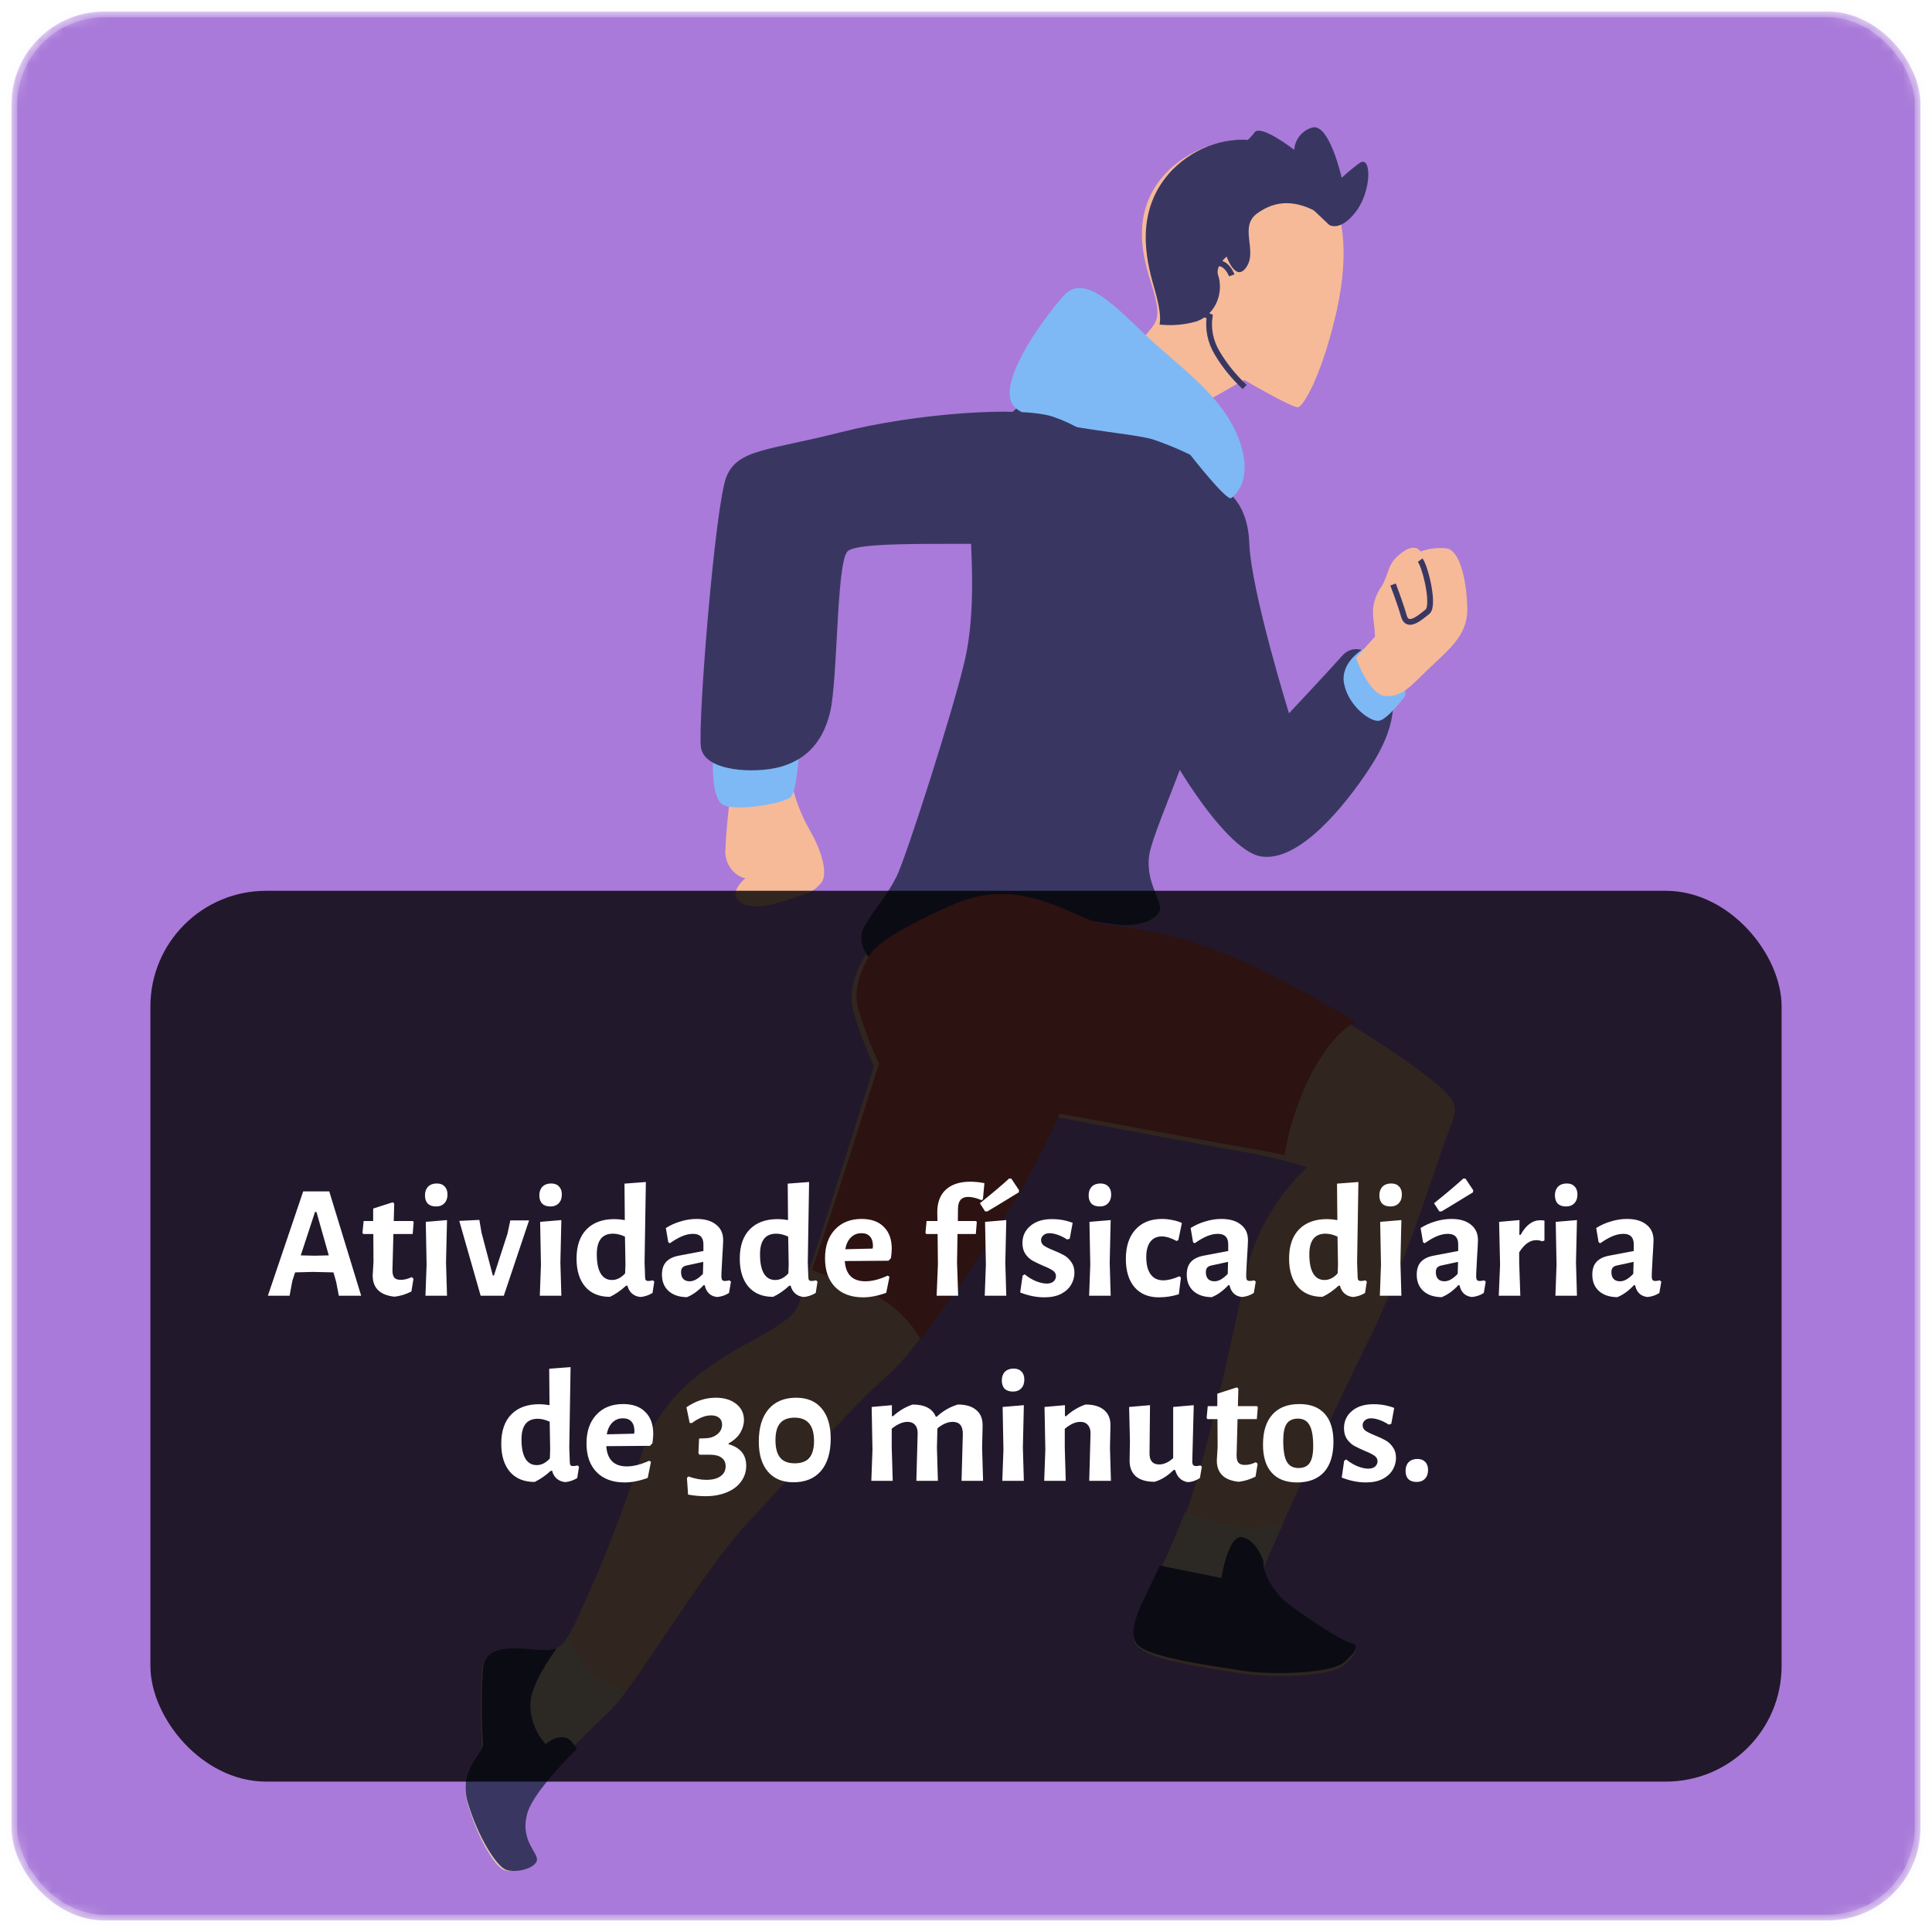 <svg width="167" height="167" viewBox="0 0 167 167" fill="none" xmlns="http://www.w3.org/2000/svg">
<mask id="mask0_136:22511" style="mask-type:alpha" maskUnits="userSpaceOnUse" x="0" y="0" width="167" height="167">
<rect x="1" y="1" width="165" height="165" rx="8" fill="#5988D6" stroke="#EDE6FC" stroke-opacity="0.3"/>
</mask>
<g mask="url(#mask0_136:22511)">
<rect x="1" y="1" width="165" height="165" rx="8" fill="#A97AD9" stroke="#EDE6FC" stroke-opacity="0.3"/>
<path d="M109.383 12.218C107.919 11.959 106.415 12.039 104.988 12.449C103.561 12.859 102.25 13.59 101.161 14.583C97.614 17.924 98.75 22.097 99.457 24.318C100.165 26.538 100.195 27.377 99.738 28.079C99.281 28.78 97.186 30.972 96.906 31.695C96.626 32.418 102.717 35.586 102.717 35.586L107.547 32.838C107.547 32.838 111.802 35.34 112.229 35.196C112.657 35.051 114.073 32.838 115.349 27.688C116.624 22.538 116.337 18.647 114.611 15.725C112.886 12.803 109.383 12.218 109.383 12.218Z" fill="#F6BA99"/>
<path d="M106.475 23.801C106.475 23.801 105.646 21.662 104.237 23.512C102.827 25.362 103.283 26.79 103.922 27.071L104.56 27.359C104.404 28.436 104.627 29.53 105.198 30.489C105.835 31.57 106.639 32.566 107.586 33.448" stroke="#393762" stroke-width="0.5" stroke-miterlimit="10"/>
<path d="M115.069 18.916C114.852 17.837 114.49 16.798 113.996 15.832C112.395 12.831 109.064 12.223 109.064 12.223C107.689 11.955 106.275 12.037 104.935 12.463C103.594 12.889 102.364 13.647 101.34 14.677C98.009 18.143 99.075 22.473 99.74 24.777C100.232 26.488 100.357 27.403 100.232 28.056C101.272 28.167 102.322 28.083 103.335 27.808C103.703 27.696 104.047 27.506 104.347 27.249C104.647 26.992 104.897 26.674 105.083 26.312C105.269 25.95 105.388 25.552 105.431 25.14C105.475 24.729 105.443 24.312 105.337 23.914C104.935 23.051 106.03 22.18 106.03 22.18C106.03 22.18 106.826 24.492 107.761 23.051C108.697 21.61 107.069 19.584 108.69 18.429C110.31 17.273 112.021 17.273 114.023 18.429C114.356 18.628 114.707 18.791 115.069 18.916Z" fill="#393762"/>
<path d="M114.894 19.441C114.894 19.441 115.84 20.082 117.213 18.28C118.585 16.477 118.578 13.29 117.483 14.119C116.957 14.505 116.454 14.922 115.975 15.367C115.975 15.367 114.887 10.514 113.379 11.04C112.967 11.167 112.602 11.417 112.333 11.758C112.064 12.1 111.903 12.515 111.871 12.951C111.871 12.951 109.026 10.737 108.457 11.429C108.184 11.796 107.86 12.121 107.497 12.396C107.497 12.396 107.774 12.54 106.949 12.814C106.349 13.088 105.831 13.519 105.448 14.061C105.448 14.061 109.958 14.617 111.33 16.001C112.703 17.386 114.894 19.441 114.894 19.441Z" fill="#393762"/>
<path d="M105.261 42C105.261 42 107.838 42.822 107.987 46.947C108.135 51.072 111.419 61.659 111.419 61.659C111.419 61.659 115.283 57.534 115.998 56.705C116.713 55.876 118.15 55.604 119.58 57.942C121.009 60.279 120.585 63.032 118.433 66.335C116.281 69.637 112.275 74.577 108.984 74.027C105.693 73.476 100.25 64.018 100.109 62.896C99.967 61.774 102.685 50.657 103.087 48.87C103.489 47.083 105.261 42 105.261 42Z" fill="#393762"/>
<path d="M74.994 82.289C74.994 82.289 73.068 84.897 73.755 87.363C74.232 89.003 74.831 90.606 75.545 92.159C75.545 92.159 71.005 106.824 69.903 109.839C68.8 112.853 69.623 113.131 66.73 114.913C63.837 116.694 57.507 119.188 55.438 125.737C53.882 130.652 51.999 135.459 49.802 140.125C48.971 141.771 48.563 142.733 46.773 142.733C44.983 142.733 41.954 141.907 41.675 144.237C41.534 146.427 41.534 148.624 41.675 150.815C41.675 151.641 39.612 153.01 40.436 155.889C41.259 158.768 42.777 161.369 43.601 161.639C44.424 161.91 45.942 161.504 46.086 160.82C46.229 160.136 44.568 159.038 45.37 156.544C46.172 154.05 50.332 150.131 52.674 147.907C55.015 145.684 60.55 135.985 64.654 131.602C68.757 127.22 73.469 121.732 76.77 118.853C80.071 115.974 86.795 104.879 88.227 102.406C89.659 99.933 91.092 96.52 91.092 96.52C91.092 96.52 105.557 99.256 108.034 99.67C109.712 99.97 111.367 100.381 112.99 100.902C110.281 103.442 108.408 106.739 107.619 110.359C106.516 116.117 104.038 126.528 102.8 129.956C101.561 133.384 100.644 135.465 99.785 137.246C98.926 139.028 97.579 141.358 98.546 142.456C99.513 143.553 104.74 144.237 107.361 144.65C109.982 145.064 115.073 144.921 116.169 143.938C117.265 142.954 117.415 142.427 116.72 142.292C116.026 142.156 112.18 139.683 111.078 138.729C109.975 137.774 109.151 136.12 109.287 135.436C109.423 134.752 115.618 121.184 118.375 115.704C121.131 110.224 124.16 100.625 124.984 98.437C125.808 96.249 126.087 95.829 125.263 94.738C124.44 93.648 119.341 89.8 110.798 85.139C102.255 80.479 97.579 80.343 94.966 79.937C92.352 79.531 87.941 75.547 82.019 78.156C76.097 80.764 74.994 82.289 74.994 82.289Z" fill="#F6BA99"/>
<path d="M106.357 41.01C106.666 45.132 106.527 49.276 105.943 53.37C104.985 60.574 99.763 71.303 99.349 73.852C98.934 76.402 100.72 78.09 100.17 78.881C99.62 79.672 98.527 79.969 97.148 79.969C95.769 79.969 90.418 78.606 86.16 79.425C81.902 80.244 77.23 84.044 76.266 83.663C75.301 83.281 73.794 81.622 74.758 79.997C75.723 78.373 76.68 77.412 77.502 75.759C78.323 74.107 82.453 61.231 83.41 57.021C84.367 52.812 83.96 47.917 83.824 44.52C83.689 41.123 86.568 35.557 88.768 34.745C90.969 33.932 97.148 35.557 97.834 35.557C98.52 35.557 105.121 37.612 106.357 41.01Z" fill="#393762"/>
<path d="M102.886 39.314C102.886 39.314 106.019 43.329 106.422 43.056C106.826 42.782 108.332 41.394 107.13 38.069C105.927 34.745 103.056 32.537 100.058 29.91C97.059 27.284 93.94 23.27 91.904 25.594C89.867 27.918 86.055 33.343 87.66 35.141C89.266 36.94 97.865 37.357 99.768 38.019C101.67 38.681 102.886 39.314 102.886 39.314Z" fill="#7EB9F5"/>
<path d="M68.553 68.226C68.882 69.483 69.374 70.683 70.014 71.794C71.08 73.648 71.613 75.643 70.949 76.355C70.284 77.067 70.256 77.097 67.619 77.927C64.981 78.758 63.894 78.209 63.624 77.497C63.354 76.785 64.42 75.925 64.42 75.925C63.938 75.804 63.506 75.514 63.193 75.103C62.88 74.691 62.703 74.179 62.69 73.648C62.774 71.785 62.952 69.928 63.223 68.085L68.415 67.655L68.553 68.226Z" fill="#F6BA99"/>
<path d="M61.629 65.78C61.629 65.78 61.488 68.744 62.371 69.483C63.253 70.222 67.791 69.483 68.362 68.89C68.933 68.298 69.104 64.448 69.104 64.448L61.629 65.78Z" fill="#7EB9F5"/>
<path d="M95.828 38.948C94.468 37.631 92.821 36.63 91.01 36.017C88.146 35.076 79.033 35.745 72.698 37.357C66.363 38.969 63.75 38.808 62.783 41.23C61.817 43.651 60.306 62.426 60.586 64.575C60.865 66.724 65.267 66.857 67.329 66.32C69.391 65.782 71.044 64.443 71.739 61.624C72.433 58.805 72.283 48.744 73.249 47.669C74.216 46.595 85.641 47.265 88.805 46.86C91.969 46.456 94.174 45.52 94.725 44.718" fill="#393762"/>
<path d="M117.952 56.032C117.952 56.032 115.808 57.184 116.182 59.101C116.555 61.018 118.45 62.429 119.211 62.303C119.971 62.176 121.479 60.126 121.479 60.126C121.479 60.126 121.729 55.007 117.952 56.032Z" fill="#7EB9F5"/>
<path d="M117.207 56.863C117.207 56.863 118.324 60.023 119.716 60.158C121.108 60.294 121.811 59.445 123.478 57.826C125.146 56.207 126.828 54.973 126.828 52.747C126.828 50.522 126.269 47.54 125.015 47.397C124.259 47.317 123.494 47.412 122.782 47.675C122.782 47.675 122.369 46.848 121.115 47.811C119.861 48.774 120.136 49.459 119.44 50.664C118.829 51.486 118.569 52.51 118.715 53.517C118.787 54.017 118.833 54.519 118.853 55.023L117.207 56.863Z" fill="#F6BA99"/>
<path d="M122.76 48.414C123.232 49.059 124.014 52.379 123.387 52.876C122.76 53.372 121.668 54.365 121.351 53.249C121.033 52.134 120.414 50.522 120.414 50.522" stroke="#393762" stroke-width="0.5" stroke-miterlimit="10"/>
<path d="M111.395 85.034C102.821 80.436 98.117 80.302 95.492 79.901C92.866 79.501 88.435 75.57 82.487 78.144C76.538 80.717 75.431 82.193 75.431 82.193C75.431 82.193 73.496 84.767 74.186 87.199C74.665 88.818 75.266 90.399 75.984 91.931C75.984 91.931 71.424 106.401 70.317 109.375C70.259 109.529 70.223 109.649 70.173 109.789C71.395 110.204 72.82 110.732 74.488 111.399C76.64 112.25 78.434 113.786 79.581 115.759C82.909 111.38 85.965 106.808 88.73 102.07C90.119 99.637 91.608 96.262 91.608 96.262C91.608 96.262 106.137 98.962 108.626 99.37C109.46 99.503 110.295 99.686 111.036 99.869C111.459 97.234 112.329 94.687 113.611 92.332C114.977 89.927 116.243 88.817 117.207 88.296C115.474 87.284 113.546 86.187 111.395 85.034Z" fill="#DA5955"/>
<path d="M116.216 143.745C117.337 142.812 117.483 142.28 116.776 142.149C116.07 142.017 112.16 139.619 111.038 138.693C109.917 137.767 109.08 136.163 109.218 135.5C109.262 135.286 109.946 133.765 110.958 131.63C109.761 131.977 108.509 132.117 107.259 132.044C105.603 131.766 103.983 131.324 102.424 130.724C101.267 133.717 100.349 135.597 99.555 137.228C98.762 138.859 97.313 141.215 98.296 142.28C99.279 143.344 104.594 144.008 107.259 144.409C109.924 144.809 115.101 144.671 116.216 143.745Z" fill="#DECBB6"/>
<path d="M116.778 142.031C116.05 141.892 112.163 139.351 111.042 138.37C109.921 137.388 109.084 135.689 109.222 134.986C109.222 134.986 108.662 133.155 107.402 132.877C106.143 132.598 105.582 136.399 105.582 136.399L100.246 135.323C100.006 135.85 99.78 136.348 99.562 136.788C98.717 138.619 97.32 141.013 98.302 142.141C99.285 143.269 104.599 143.972 107.264 144.397C109.928 144.822 115.104 144.675 116.218 143.665C117.332 142.654 117.485 142.163 116.778 142.031Z" fill="#393762"/>
<path d="M51.407 144.88C50.322 143.976 49.535 142.768 49.147 141.414C48.941 141.866 48.6 142.245 48.17 142.499C47.741 142.752 47.243 142.869 46.745 142.832C44.962 142.832 41.946 142.009 41.668 144.328C41.529 146.506 41.529 148.692 41.668 150.871C41.668 151.693 39.615 153.055 40.435 155.919C41.255 158.783 42.766 161.37 43.586 161.64C44.406 161.909 45.917 161.505 46.06 160.825C46.203 160.144 44.549 159.052 45.347 156.571C46.146 154.09 50.288 150.19 52.619 147.979C53.177 147.418 53.685 146.811 54.138 146.164C53.163 145.887 52.241 145.454 51.407 144.88Z" fill="#DECBB6"/>
<path d="M49.862 151.176C49.745 150.983 49.616 150.796 49.477 150.617C48.608 149.513 47.157 150.753 47.157 150.753C46.266 149.754 45.8 148.477 45.849 147.17C45.963 145.564 47.467 143.386 48.117 142.49C47.798 142.581 47.467 142.627 47.134 142.626C45.245 142.626 42.048 141.795 41.754 144.138C41.606 146.341 41.606 148.55 41.754 150.753C41.754 151.584 39.577 152.96 40.446 155.855C41.315 158.751 42.917 161.367 43.786 161.639C44.656 161.911 46.258 161.503 46.409 160.815C46.56 160.127 44.807 159.023 45.653 156.515C46.22 155.06 47.996 153.039 49.862 151.176Z" fill="#393762"/>
</g>
<g filter="url(#filter0_b_136:22511)">
<rect x="13" y="77" width="141" height="77" rx="10" fill="black" fill-opacity="0.8"/>
</g>
<path d="M31.219 112H29.287L29.063 110.824L28.825 109.984L27.061 109.942L25.507 109.984L25.269 110.726L25.031 112H23.155L26.207 102.984H28.461L31.219 112ZM28.419 108.514L27.355 104.762H27.229L25.997 108.514L27.201 108.542L28.419 108.514ZM34.65 110.628C34.949 110.628 35.261 110.549 35.588 110.39L35.742 110.53L35.56 111.636C35.084 111.879 34.599 112.028 34.104 112.084C32.844 111.953 32.214 111.337 32.214 110.236L32.284 109.074L32.27 106.666H31.402L31.332 106.568L31.43 105.546H32.256V104.468L33.95 103.922L34.076 104.034L34.034 105.546H35.7L35.756 105.644L35.672 106.666H34.006L33.922 109.802C33.922 110.101 33.978 110.315 34.09 110.446C34.202 110.567 34.389 110.628 34.65 110.628ZM36.874 109.312L36.804 105.616L38.639 105.462L38.554 109.13L38.639 112H36.776L36.874 109.312ZM37.757 102.298C38.046 102.298 38.27 102.382 38.428 102.55C38.596 102.718 38.681 102.951 38.681 103.25C38.681 103.567 38.592 103.819 38.414 104.006C38.237 104.193 37.995 104.286 37.687 104.286C37.379 104.286 37.141 104.202 36.972 104.034C36.814 103.866 36.734 103.628 36.734 103.32C36.734 103.012 36.823 102.765 37.001 102.578C37.187 102.391 37.439 102.298 37.757 102.298ZM41.617 106.526L42.597 110.25H42.695L43.871 106.624L44.109 105.49H45.733L43.549 112H41.547L39.699 105.532L41.435 105.448L41.617 106.526ZM46.759 109.312L46.689 105.616L48.523 105.462L48.439 109.13L48.523 112H46.661L46.759 109.312ZM47.641 102.298C47.931 102.298 48.155 102.382 48.313 102.55C48.481 102.718 48.565 102.951 48.565 103.25C48.565 103.567 48.477 103.819 48.299 104.006C48.122 104.193 47.879 104.286 47.571 104.286C47.263 104.286 47.025 104.202 46.857 104.034C46.699 103.866 46.619 103.628 46.619 103.32C46.619 103.012 46.708 102.765 46.885 102.578C47.072 102.391 47.324 102.298 47.641 102.298ZM55.716 109.13L55.758 110.306C55.758 110.465 55.776 110.577 55.814 110.642C55.86 110.698 55.94 110.726 56.052 110.726C56.154 110.726 56.28 110.707 56.43 110.67L56.556 110.782L56.402 111.762C56.084 111.958 55.739 112.075 55.366 112.112C55.076 112.084 54.834 111.986 54.638 111.818C54.442 111.65 54.306 111.421 54.232 111.132H54.12C53.662 111.552 53.196 111.874 52.72 112.098C51.805 112.098 51.096 111.809 50.592 111.23C50.088 110.642 49.836 109.83 49.836 108.794C49.836 107.693 50.125 106.848 50.704 106.26C51.282 105.672 52.085 105.378 53.112 105.378C53.382 105.378 53.681 105.406 54.008 105.462L53.98 102.312L55.828 102.172L55.716 109.13ZM52.986 106.638C52.052 106.638 51.586 107.231 51.586 108.416C51.586 109.153 51.698 109.709 51.922 110.082C52.146 110.455 52.472 110.642 52.902 110.642C53.312 110.642 53.69 110.451 54.036 110.068L54.064 109.298L54.022 106.89C53.658 106.722 53.312 106.638 52.986 106.638ZM60.215 105.364C60.934 105.364 61.493 105.527 61.895 105.854C62.306 106.171 62.511 106.619 62.511 107.198C62.511 107.366 62.483 107.898 62.427 108.794C62.417 109.055 62.404 109.326 62.385 109.606C62.366 109.877 62.357 110.11 62.357 110.306C62.357 110.465 62.38 110.577 62.427 110.642C62.474 110.698 62.557 110.726 62.679 110.726C62.772 110.726 62.894 110.707 63.043 110.67L63.183 110.782L63.015 111.762C62.716 111.958 62.376 112.075 61.993 112.112C61.713 112.084 61.48 111.986 61.293 111.818C61.106 111.641 60.98 111.398 60.915 111.09H60.817C60.35 111.585 59.87 111.93 59.375 112.126C58.703 112.117 58.175 111.939 57.793 111.594C57.41 111.249 57.219 110.777 57.219 110.18C57.219 109.713 57.336 109.349 57.569 109.088C57.812 108.817 58.175 108.635 58.661 108.542L60.803 108.136V107.562C60.803 106.955 60.504 106.652 59.907 106.652C59.617 106.652 59.309 106.717 58.983 106.848C58.666 106.979 58.306 107.184 57.905 107.464L57.765 107.38L57.555 106.148C57.956 105.896 58.386 105.705 58.843 105.574C59.3 105.434 59.758 105.364 60.215 105.364ZM59.305 109.396C59.156 109.433 59.044 109.499 58.969 109.592C58.904 109.676 58.871 109.807 58.871 109.984C58.871 110.227 58.936 110.418 59.067 110.558C59.197 110.689 59.38 110.754 59.613 110.754C59.977 110.754 60.359 110.539 60.761 110.11L60.789 109.074L59.305 109.396ZM69.825 109.13L69.867 110.306C69.867 110.465 69.886 110.577 69.923 110.642C69.97 110.698 70.049 110.726 70.161 110.726C70.264 110.726 70.39 110.707 70.539 110.67L70.665 110.782L70.511 111.762C70.194 111.958 69.848 112.075 69.475 112.112C69.186 112.084 68.943 111.986 68.747 111.818C68.551 111.65 68.416 111.421 68.341 111.132H68.229C67.772 111.552 67.305 111.874 66.829 112.098C65.914 112.098 65.205 111.809 64.701 111.23C64.197 110.642 63.945 109.83 63.945 108.794C63.945 107.693 64.234 106.848 64.813 106.26C65.392 105.672 66.194 105.378 67.221 105.378C67.492 105.378 67.79 105.406 68.117 105.462L68.089 102.312L69.937 102.172L69.825 109.13ZM67.095 106.638C66.162 106.638 65.695 107.231 65.695 108.416C65.695 109.153 65.807 109.709 66.031 110.082C66.255 110.455 66.582 110.642 67.011 110.642C67.422 110.642 67.8 110.451 68.145 110.068L68.173 109.298L68.131 106.89C67.767 106.722 67.422 106.638 67.095 106.638ZM76.802 108.976L73.022 109.004C73.106 110.171 73.699 110.754 74.8 110.754C75.379 110.754 76.023 110.591 76.732 110.264L76.886 110.362L76.606 111.748C75.897 112.009 75.23 112.14 74.604 112.14C73.578 112.14 72.77 111.841 72.182 111.244C71.603 110.647 71.314 109.821 71.314 108.766C71.314 107.721 71.599 106.895 72.168 106.288C72.737 105.672 73.507 105.364 74.478 105.364C75.309 105.364 75.948 105.593 76.396 106.05C76.853 106.498 77.082 107.128 77.082 107.94C77.082 108.155 77.059 108.425 77.012 108.752L76.802 108.976ZM75.458 107.73C75.458 107.357 75.374 107.077 75.206 106.89C75.038 106.694 74.791 106.596 74.464 106.596C74.1 106.596 73.797 106.717 73.554 106.96C73.311 107.193 73.148 107.534 73.064 107.982L75.43 107.926L75.458 107.73ZM83.873 102.144C84.255 102.144 84.662 102.186 85.091 102.27L84.965 103.656L84.839 103.74C84.4 103.553 84.017 103.46 83.691 103.46C83.112 103.46 82.818 103.791 82.809 104.454L82.795 105.546H84.377L84.433 105.644L84.349 106.666H82.767L82.725 109.13L82.823 112H80.961L81.073 109.298L81.045 106.666H80.065L79.995 106.568L80.093 105.546H81.031L81.017 104.776C81.017 103.936 81.264 103.287 81.759 102.83C82.263 102.373 82.968 102.144 83.873 102.144ZM85.218 109.312L85.148 105.616L86.982 105.462L86.898 109.13L86.982 112H85.12L85.218 109.312ZM87.416 101.878L88.088 102.886L88.06 103.068C87.855 103.199 87.701 103.292 87.598 103.348C86.432 104.067 85.676 104.524 85.33 104.72L85.148 104.706L84.7 104.006C85.783 103.138 86.628 102.424 87.234 101.864L87.416 101.878ZM90.927 105.378C91.561 105.378 92.159 105.485 92.719 105.7L92.467 107.072L92.243 107.142C91.972 106.965 91.701 106.829 91.431 106.736C91.16 106.643 90.922 106.596 90.717 106.596C90.493 106.596 90.315 106.657 90.185 106.778C90.054 106.89 89.989 107.03 89.989 107.198C89.989 107.394 90.073 107.553 90.241 107.674C90.418 107.795 90.693 107.931 91.067 108.08C91.44 108.229 91.748 108.374 91.991 108.514C92.233 108.654 92.439 108.85 92.607 109.102C92.784 109.345 92.873 109.648 92.873 110.012C92.873 110.385 92.775 110.735 92.579 111.062C92.392 111.379 92.103 111.641 91.711 111.846C91.319 112.042 90.838 112.14 90.269 112.14C89.597 112.14 88.901 112 88.183 111.72L88.393 110.264L88.575 110.152C88.864 110.395 89.186 110.591 89.541 110.74C89.895 110.88 90.208 110.95 90.479 110.95C90.731 110.95 90.927 110.889 91.067 110.768C91.207 110.637 91.277 110.483 91.277 110.306C91.277 110.11 91.188 109.951 91.011 109.83C90.843 109.709 90.572 109.573 90.199 109.424C89.816 109.256 89.503 109.107 89.261 108.976C89.018 108.836 88.808 108.64 88.631 108.388C88.463 108.136 88.379 107.823 88.379 107.45C88.379 106.843 88.607 106.349 89.065 105.966C89.522 105.574 90.143 105.378 90.927 105.378ZM94.242 109.312L94.172 105.616L96.006 105.462L95.922 109.13L96.006 112H94.144L94.242 109.312ZM95.124 102.298C95.413 102.298 95.637 102.382 95.796 102.55C95.964 102.718 96.048 102.951 96.048 103.25C96.048 103.567 95.959 103.819 95.782 104.006C95.604 104.193 95.362 104.286 95.054 104.286C94.746 104.286 94.508 104.202 94.34 104.034C94.181 103.866 94.102 103.628 94.102 103.32C94.102 103.012 94.19 102.765 94.368 102.578C94.554 102.391 94.806 102.298 95.124 102.298ZM100.44 105.364C100.748 105.364 101.051 105.397 101.35 105.462C101.658 105.518 101.929 105.602 102.162 105.714L101.854 107.198L101.7 107.268C101.224 107.007 100.799 106.876 100.426 106.876C99.997 106.876 99.665 107.03 99.432 107.338C99.199 107.646 99.082 108.085 99.082 108.654C99.082 109.307 99.208 109.807 99.46 110.152C99.712 110.497 100.071 110.67 100.538 110.67C100.958 110.67 101.425 110.553 101.938 110.32L102.078 110.432L101.896 111.874C101.336 112.051 100.762 112.14 100.174 112.14C99.278 112.14 98.578 111.851 98.074 111.272C97.57 110.684 97.318 109.867 97.318 108.822C97.318 107.739 97.593 106.895 98.144 106.288C98.695 105.672 99.46 105.364 100.44 105.364ZM105.578 105.364C106.297 105.364 106.857 105.527 107.258 105.854C107.669 106.171 107.874 106.619 107.874 107.198C107.874 107.366 107.846 107.898 107.79 108.794C107.781 109.055 107.767 109.326 107.748 109.606C107.729 109.877 107.72 110.11 107.72 110.306C107.72 110.465 107.743 110.577 107.79 110.642C107.837 110.698 107.921 110.726 108.042 110.726C108.135 110.726 108.257 110.707 108.406 110.67L108.546 110.782L108.378 111.762C108.079 111.958 107.739 112.075 107.356 112.112C107.076 112.084 106.843 111.986 106.656 111.818C106.469 111.641 106.343 111.398 106.278 111.09H106.18C105.713 111.585 105.233 111.93 104.738 112.126C104.066 112.117 103.539 111.939 103.156 111.594C102.773 111.249 102.582 110.777 102.582 110.18C102.582 109.713 102.699 109.349 102.932 109.088C103.175 108.817 103.539 108.635 104.024 108.542L106.166 108.136V107.562C106.166 106.955 105.867 106.652 105.27 106.652C104.981 106.652 104.673 106.717 104.346 106.848C104.029 106.979 103.669 107.184 103.268 107.464L103.128 107.38L102.918 106.148C103.319 105.896 103.749 105.705 104.206 105.574C104.663 105.434 105.121 105.364 105.578 105.364ZM104.668 109.396C104.519 109.433 104.407 109.499 104.332 109.592C104.267 109.676 104.234 109.807 104.234 109.984C104.234 110.227 104.299 110.418 104.43 110.558C104.561 110.689 104.743 110.754 104.976 110.754C105.34 110.754 105.723 110.539 106.124 110.11L106.152 109.074L104.668 109.396ZM117.307 109.13L117.349 110.306C117.349 110.465 117.368 110.577 117.405 110.642C117.452 110.698 117.531 110.726 117.643 110.726C117.746 110.726 117.872 110.707 118.021 110.67L118.147 110.782L117.993 111.762C117.676 111.958 117.331 112.075 116.957 112.112C116.668 112.084 116.425 111.986 116.229 111.818C116.033 111.65 115.898 111.421 115.823 111.132H115.711C115.254 111.552 114.787 111.874 114.311 112.098C113.397 112.098 112.687 111.809 112.183 111.23C111.679 110.642 111.427 109.83 111.427 108.794C111.427 107.693 111.717 106.848 112.295 106.26C112.874 105.672 113.677 105.378 114.703 105.378C114.974 105.378 115.273 105.406 115.599 105.462L115.571 102.312L117.419 102.172L117.307 109.13ZM114.577 106.638C113.644 106.638 113.177 107.231 113.177 108.416C113.177 109.153 113.289 109.709 113.513 110.082C113.737 110.455 114.064 110.642 114.493 110.642C114.904 110.642 115.282 110.451 115.627 110.068L115.655 109.298L115.613 106.89C115.249 106.722 114.904 106.638 114.577 106.638ZM119.371 109.312L119.301 105.616L121.135 105.462L121.051 109.13L121.135 112H119.273L119.371 109.312ZM120.253 102.298C120.542 102.298 120.766 102.382 120.925 102.55C121.093 102.718 121.177 102.951 121.177 103.25C121.177 103.567 121.088 103.819 120.911 104.006C120.733 104.193 120.491 104.286 120.183 104.286C119.875 104.286 119.637 104.202 119.469 104.034C119.31 103.866 119.231 103.628 119.231 103.32C119.231 103.012 119.319 102.765 119.497 102.578C119.683 102.391 119.935 102.298 120.253 102.298ZM125.457 105.364C126.176 105.364 126.736 105.527 127.137 105.854C127.548 106.171 127.753 106.619 127.753 107.198C127.753 107.366 127.725 107.898 127.669 108.794C127.66 109.055 127.646 109.326 127.627 109.606C127.608 109.877 127.599 110.11 127.599 110.306C127.599 110.465 127.622 110.577 127.669 110.642C127.716 110.698 127.8 110.726 127.921 110.726C128.014 110.726 128.136 110.707 128.285 110.67L128.425 110.782L128.257 111.762C127.958 111.958 127.618 112.075 127.235 112.112C126.955 112.084 126.722 111.986 126.535 111.818C126.348 111.641 126.222 111.398 126.157 111.09H126.059C125.592 111.585 125.112 111.93 124.617 112.126C123.945 112.117 123.418 111.939 123.035 111.594C122.652 111.249 122.461 110.777 122.461 110.18C122.461 109.713 122.578 109.349 122.811 109.088C123.054 108.817 123.418 108.635 123.903 108.542L126.045 108.136V107.562C126.045 106.955 125.746 106.652 125.149 106.652C124.86 106.652 124.552 106.717 124.225 106.848C123.908 106.979 123.548 107.184 123.147 107.464L123.007 107.38L122.797 106.148C123.198 105.896 123.628 105.705 124.085 105.574C124.542 105.434 125 105.364 125.457 105.364ZM124.547 109.396C124.398 109.433 124.286 109.499 124.211 109.592C124.146 109.676 124.113 109.807 124.113 109.984C124.113 110.227 124.178 110.418 124.309 110.558C124.44 110.689 124.622 110.754 124.855 110.754C125.219 110.754 125.602 110.539 126.003 110.11L126.031 109.074L124.547 109.396ZM126.675 101.878L127.347 102.886L127.319 103.068C127.114 103.199 126.96 103.292 126.857 103.348C125.69 104.067 124.934 104.524 124.589 104.72L124.407 104.706L123.959 104.006C125.042 103.138 125.886 102.424 126.493 101.864L126.675 101.878ZM133.151 105.476C133.235 105.476 133.352 105.485 133.501 105.504V107.226L133.305 107.296C133.147 107.231 132.974 107.198 132.787 107.198C132.246 107.198 131.756 107.548 131.317 108.248V109.13L131.415 112H129.553L129.665 109.312L129.581 105.616L131.345 105.462L131.331 106.736H131.443C131.901 105.896 132.47 105.476 133.151 105.476ZM134.546 109.312L134.476 105.616L136.31 105.462L136.226 109.13L136.31 112H134.448L134.546 109.312ZM135.428 102.298C135.718 102.298 135.942 102.382 136.1 102.55C136.268 102.718 136.352 102.951 136.352 103.25C136.352 103.567 136.264 103.819 136.086 104.006C135.909 104.193 135.666 104.286 135.358 104.286C135.05 104.286 134.812 104.202 134.644 104.034C134.486 103.866 134.406 103.628 134.406 103.32C134.406 103.012 134.495 102.765 134.672 102.578C134.859 102.391 135.111 102.298 135.428 102.298ZM140.633 105.364C141.351 105.364 141.911 105.527 142.313 105.854C142.723 106.171 142.929 106.619 142.929 107.198C142.929 107.366 142.901 107.898 142.845 108.794C142.835 109.055 142.821 109.326 142.803 109.606C142.784 109.877 142.775 110.11 142.775 110.306C142.775 110.465 142.798 110.577 142.845 110.642C142.891 110.698 142.975 110.726 143.097 110.726C143.19 110.726 143.311 110.707 143.461 110.67L143.601 110.782L143.433 111.762C143.134 111.958 142.793 112.075 142.411 112.112C142.131 112.084 141.897 111.986 141.711 111.818C141.524 111.641 141.398 111.398 141.333 111.09H141.235C140.768 111.585 140.287 111.93 139.793 112.126C139.121 112.117 138.593 111.939 138.211 111.594C137.828 111.249 137.637 110.777 137.637 110.18C137.637 109.713 137.753 109.349 137.987 109.088C138.229 108.817 138.593 108.635 139.079 108.542L141.221 108.136V107.562C141.221 106.955 140.922 106.652 140.325 106.652C140.035 106.652 139.727 106.717 139.401 106.848C139.083 106.979 138.724 107.184 138.323 107.464L138.183 107.38L137.973 106.148C138.374 105.896 138.803 105.705 139.261 105.574C139.718 105.434 140.175 105.364 140.633 105.364ZM139.723 109.396C139.573 109.433 139.461 109.499 139.387 109.592C139.321 109.676 139.289 109.807 139.289 109.984C139.289 110.227 139.354 110.418 139.485 110.558C139.615 110.689 139.797 110.754 140.031 110.754C140.395 110.754 140.777 110.539 141.179 110.11L141.207 109.074L139.723 109.396ZM49.208 125.13L49.25 126.306C49.25 126.465 49.269 126.577 49.306 126.642C49.352 126.698 49.432 126.726 49.544 126.726C49.647 126.726 49.773 126.707 49.922 126.67L50.048 126.782L49.894 127.762C49.577 127.958 49.231 128.075 48.858 128.112C48.569 128.084 48.326 127.986 48.13 127.818C47.934 127.65 47.798 127.421 47.724 127.132H47.612C47.154 127.552 46.688 127.874 46.212 128.098C45.297 128.098 44.588 127.809 44.084 127.23C43.58 126.642 43.328 125.83 43.328 124.794C43.328 123.693 43.617 122.848 44.196 122.26C44.775 121.672 45.577 121.378 46.604 121.378C46.874 121.378 47.173 121.406 47.5 121.462L47.472 118.312L49.32 118.172L49.208 125.13ZM46.478 122.638C45.544 122.638 45.078 123.231 45.078 124.416C45.078 125.153 45.19 125.709 45.414 126.082C45.638 126.455 45.965 126.642 46.394 126.642C46.804 126.642 47.182 126.451 47.528 126.068L47.556 125.298L47.514 122.89C47.15 122.722 46.804 122.638 46.478 122.638ZM56.185 124.976L52.405 125.004C52.489 126.171 53.082 126.754 54.183 126.754C54.762 126.754 55.406 126.591 56.115 126.264L56.269 126.362L55.989 127.748C55.28 128.009 54.612 128.14 53.987 128.14C52.96 128.14 52.153 127.841 51.565 127.244C50.986 126.647 50.697 125.821 50.697 124.766C50.697 123.721 50.982 122.895 51.551 122.288C52.12 121.672 52.89 121.364 53.861 121.364C54.692 121.364 55.331 121.593 55.779 122.05C56.236 122.498 56.465 123.128 56.465 123.94C56.465 124.155 56.442 124.425 56.395 124.752L56.185 124.976ZM54.841 123.73C54.841 123.357 54.757 123.077 54.589 122.89C54.421 122.694 54.174 122.596 53.847 122.596C53.483 122.596 53.18 122.717 52.937 122.96C52.694 123.193 52.531 123.534 52.447 123.982L54.813 123.926L54.841 123.73ZM61.87 120.818C62.598 120.818 63.186 120.995 63.634 121.35C64.082 121.705 64.306 122.167 64.306 122.736C64.306 123.119 64.198 123.492 63.984 123.856C63.769 124.211 63.433 124.514 62.976 124.766V124.836C63.993 125.125 64.502 125.746 64.502 126.698C64.502 127.211 64.352 127.669 64.054 128.07C63.764 128.471 63.354 128.779 62.822 128.994C62.29 129.218 61.678 129.33 60.988 129.33C60.493 129.33 59.989 129.283 59.476 129.19L59.378 127.748L59.504 127.622C60.054 127.818 60.572 127.916 61.058 127.916C61.58 127.916 61.986 127.813 62.276 127.608C62.574 127.403 62.724 127.113 62.724 126.74C62.724 126.432 62.616 126.194 62.402 126.026C62.187 125.849 61.87 125.755 61.45 125.746H60.47L60.372 125.62L60.428 124.346L61.044 124.318C61.398 124.309 61.716 124.197 61.996 123.982C62.276 123.758 62.416 123.478 62.416 123.142C62.416 122.89 62.332 122.694 62.164 122.554C61.996 122.414 61.762 122.344 61.464 122.344C61.202 122.344 60.936 122.4 60.666 122.512C60.404 122.615 60.12 122.778 59.812 123.002H59.616L59.336 121.644C60.138 121.093 60.983 120.818 61.87 120.818ZM68.823 120.818C69.775 120.818 70.508 121.126 71.021 121.742C71.544 122.358 71.805 123.231 71.805 124.36C71.805 125.555 71.525 126.483 70.965 127.146C70.405 127.799 69.612 128.126 68.585 128.126C67.633 128.126 66.896 127.818 66.373 127.202C65.85 126.586 65.589 125.723 65.589 124.612C65.589 123.408 65.869 122.475 66.429 121.812C66.998 121.149 67.796 120.818 68.823 120.818ZM68.683 122.54C68.123 122.54 67.708 122.699 67.437 123.016C67.166 123.324 67.031 123.814 67.031 124.486C67.031 125.167 67.166 125.671 67.437 125.998C67.708 126.325 68.128 126.488 68.697 126.488C69.257 126.488 69.672 126.334 69.943 126.026C70.223 125.709 70.363 125.223 70.363 124.57C70.363 123.879 70.223 123.371 69.943 123.044C69.663 122.708 69.243 122.54 68.683 122.54ZM83.115 128L83.227 123.94C83.227 123.249 82.933 122.904 82.345 122.904C81.925 122.904 81.486 123.091 81.029 123.464L80.987 125.144L81.071 128H79.209L79.321 123.94C79.33 123.604 79.256 123.347 79.097 123.17C78.948 122.993 78.728 122.904 78.439 122.904C78.028 122.904 77.576 123.1 77.081 123.492V125.13L77.165 128H75.317L75.415 125.312L75.345 121.616L77.095 121.462V122.414H77.193C77.706 121.947 78.271 121.611 78.887 121.406C79.932 121.406 80.6 121.756 80.889 122.456H80.973C81.505 121.961 82.112 121.611 82.793 121.406C83.502 121.406 84.039 121.569 84.403 121.896C84.776 122.213 84.954 122.675 84.935 123.282L84.893 125.144L84.977 128H83.115ZM86.736 125.312L86.666 121.616L88.5 121.462L88.416 125.13L88.5 128H86.638L86.736 125.312ZM87.618 118.298C87.907 118.298 88.131 118.382 88.29 118.55C88.458 118.718 88.542 118.951 88.542 119.25C88.542 119.567 88.453 119.819 88.276 120.006C88.099 120.193 87.856 120.286 87.548 120.286C87.24 120.286 87.002 120.202 86.834 120.034C86.675 119.866 86.596 119.628 86.596 119.32C86.596 119.012 86.684 118.765 86.862 118.578C87.049 118.391 87.3 118.298 87.618 118.298ZM94.264 123.94C94.274 123.613 94.199 123.361 94.04 123.184C93.891 122.997 93.672 122.904 93.382 122.904C92.962 122.904 92.514 123.105 92.038 123.506V125.13L92.122 128H90.26L90.358 125.312L90.288 121.616L92.052 121.462V122.414H92.15C92.664 121.947 93.224 121.611 93.83 121.406C94.54 121.406 95.081 121.569 95.454 121.896C95.828 122.213 96.005 122.675 95.986 123.282L95.944 125.144L96.028 128H94.152L94.264 123.94ZM103.886 126.782L103.718 127.762C103.373 127.986 103.018 128.103 102.654 128.112C102.384 128.065 102.16 127.958 101.982 127.79C101.805 127.622 101.67 127.379 101.576 127.062H101.45C100.918 127.585 100.368 127.925 99.798 128.084C99.089 128.084 98.548 127.925 98.174 127.608C97.81 127.281 97.633 126.815 97.642 126.208L97.67 124.556L97.6 121.616L99.406 121.462L99.364 125.592C99.355 125.919 99.42 126.166 99.56 126.334C99.7 126.502 99.91 126.586 100.19 126.586C100.601 126.586 101.007 126.404 101.408 126.04V121.616L103.186 121.462L103.06 126.306C103.06 126.455 103.084 126.563 103.13 126.628C103.186 126.693 103.27 126.726 103.382 126.726C103.485 126.726 103.611 126.707 103.76 126.67L103.886 126.782ZM107.617 126.628C107.916 126.628 108.228 126.549 108.555 126.39L108.709 126.53L108.527 127.636C108.051 127.879 107.566 128.028 107.071 128.084C105.811 127.953 105.181 127.337 105.181 126.236L105.251 125.074L105.237 122.666H104.369L104.299 122.568L104.397 121.546H105.223V120.468L106.917 119.922L107.043 120.034L107.001 121.546H108.667L108.723 121.644L108.639 122.666H106.973L106.889 125.802C106.889 126.101 106.945 126.315 107.057 126.446C107.169 126.567 107.356 126.628 107.617 126.628ZM112.322 121.364C113.274 121.364 114.002 121.644 114.506 122.204C115.01 122.764 115.262 123.571 115.262 124.626C115.262 125.765 114.991 126.637 114.45 127.244C113.908 127.841 113.129 128.14 112.112 128.14C111.16 128.14 110.432 127.86 109.928 127.3C109.424 126.74 109.172 125.933 109.172 124.878C109.172 123.739 109.442 122.871 109.984 122.274C110.525 121.667 111.304 121.364 112.322 121.364ZM112.196 122.624C111.748 122.624 111.421 122.773 111.216 123.072C111.02 123.371 110.922 123.851 110.922 124.514C110.922 125.373 111.024 125.984 111.23 126.348C111.435 126.712 111.771 126.894 112.238 126.894C112.686 126.894 113.008 126.749 113.204 126.46C113.409 126.161 113.512 125.676 113.512 125.004C113.512 124.155 113.404 123.548 113.19 123.184C112.984 122.811 112.653 122.624 112.196 122.624ZM118.722 121.378C119.356 121.378 119.954 121.485 120.514 121.7L120.262 123.072L120.038 123.142C119.767 122.965 119.496 122.829 119.226 122.736C118.955 122.643 118.717 122.596 118.512 122.596C118.288 122.596 118.11 122.657 117.98 122.778C117.849 122.89 117.784 123.03 117.784 123.198C117.784 123.394 117.868 123.553 118.036 123.674C118.213 123.795 118.488 123.931 118.862 124.08C119.235 124.229 119.543 124.374 119.786 124.514C120.028 124.654 120.234 124.85 120.402 125.102C120.579 125.345 120.668 125.648 120.668 126.012C120.668 126.385 120.57 126.735 120.374 127.062C120.187 127.379 119.898 127.641 119.506 127.846C119.114 128.042 118.633 128.14 118.064 128.14C117.392 128.14 116.696 128 115.978 127.72L116.188 126.264L116.37 126.152C116.659 126.395 116.981 126.591 117.336 126.74C117.69 126.88 118.003 126.95 118.274 126.95C118.526 126.95 118.722 126.889 118.862 126.768C119.002 126.637 119.072 126.483 119.072 126.306C119.072 126.11 118.983 125.951 118.806 125.83C118.638 125.709 118.367 125.573 117.994 125.424C117.611 125.256 117.298 125.107 117.056 124.976C116.813 124.836 116.603 124.64 116.426 124.388C116.258 124.136 116.174 123.823 116.174 123.45C116.174 122.843 116.402 122.349 116.86 121.966C117.317 121.574 117.938 121.378 118.722 121.378ZM122.517 126.11C122.806 126.11 123.03 126.194 123.189 126.362C123.357 126.53 123.441 126.763 123.441 127.062C123.441 127.379 123.352 127.631 123.175 127.818C122.998 128.005 122.755 128.098 122.447 128.098C122.139 128.098 121.901 128.014 121.733 127.846C121.574 127.678 121.495 127.44 121.495 127.132C121.495 126.824 121.584 126.577 121.761 126.39C121.948 126.203 122.2 126.11 122.517 126.11Z" fill="white"/>
<defs>
<filter id="filter0_b_136:22511" x="3" y="67" width="161" height="97" filterUnits="userSpaceOnUse" color-interpolation-filters="sRGB">
<feFlood flood-opacity="0" result="BackgroundImageFix"/>
<feGaussianBlur in="BackgroundImage" stdDeviation="5"/>
<feComposite in2="SourceAlpha" operator="in" result="effect1_backgroundBlur_136:22511"/>
<feBlend mode="normal" in="SourceGraphic" in2="effect1_backgroundBlur_136:22511" result="shape"/>
</filter>
</defs>
</svg>

